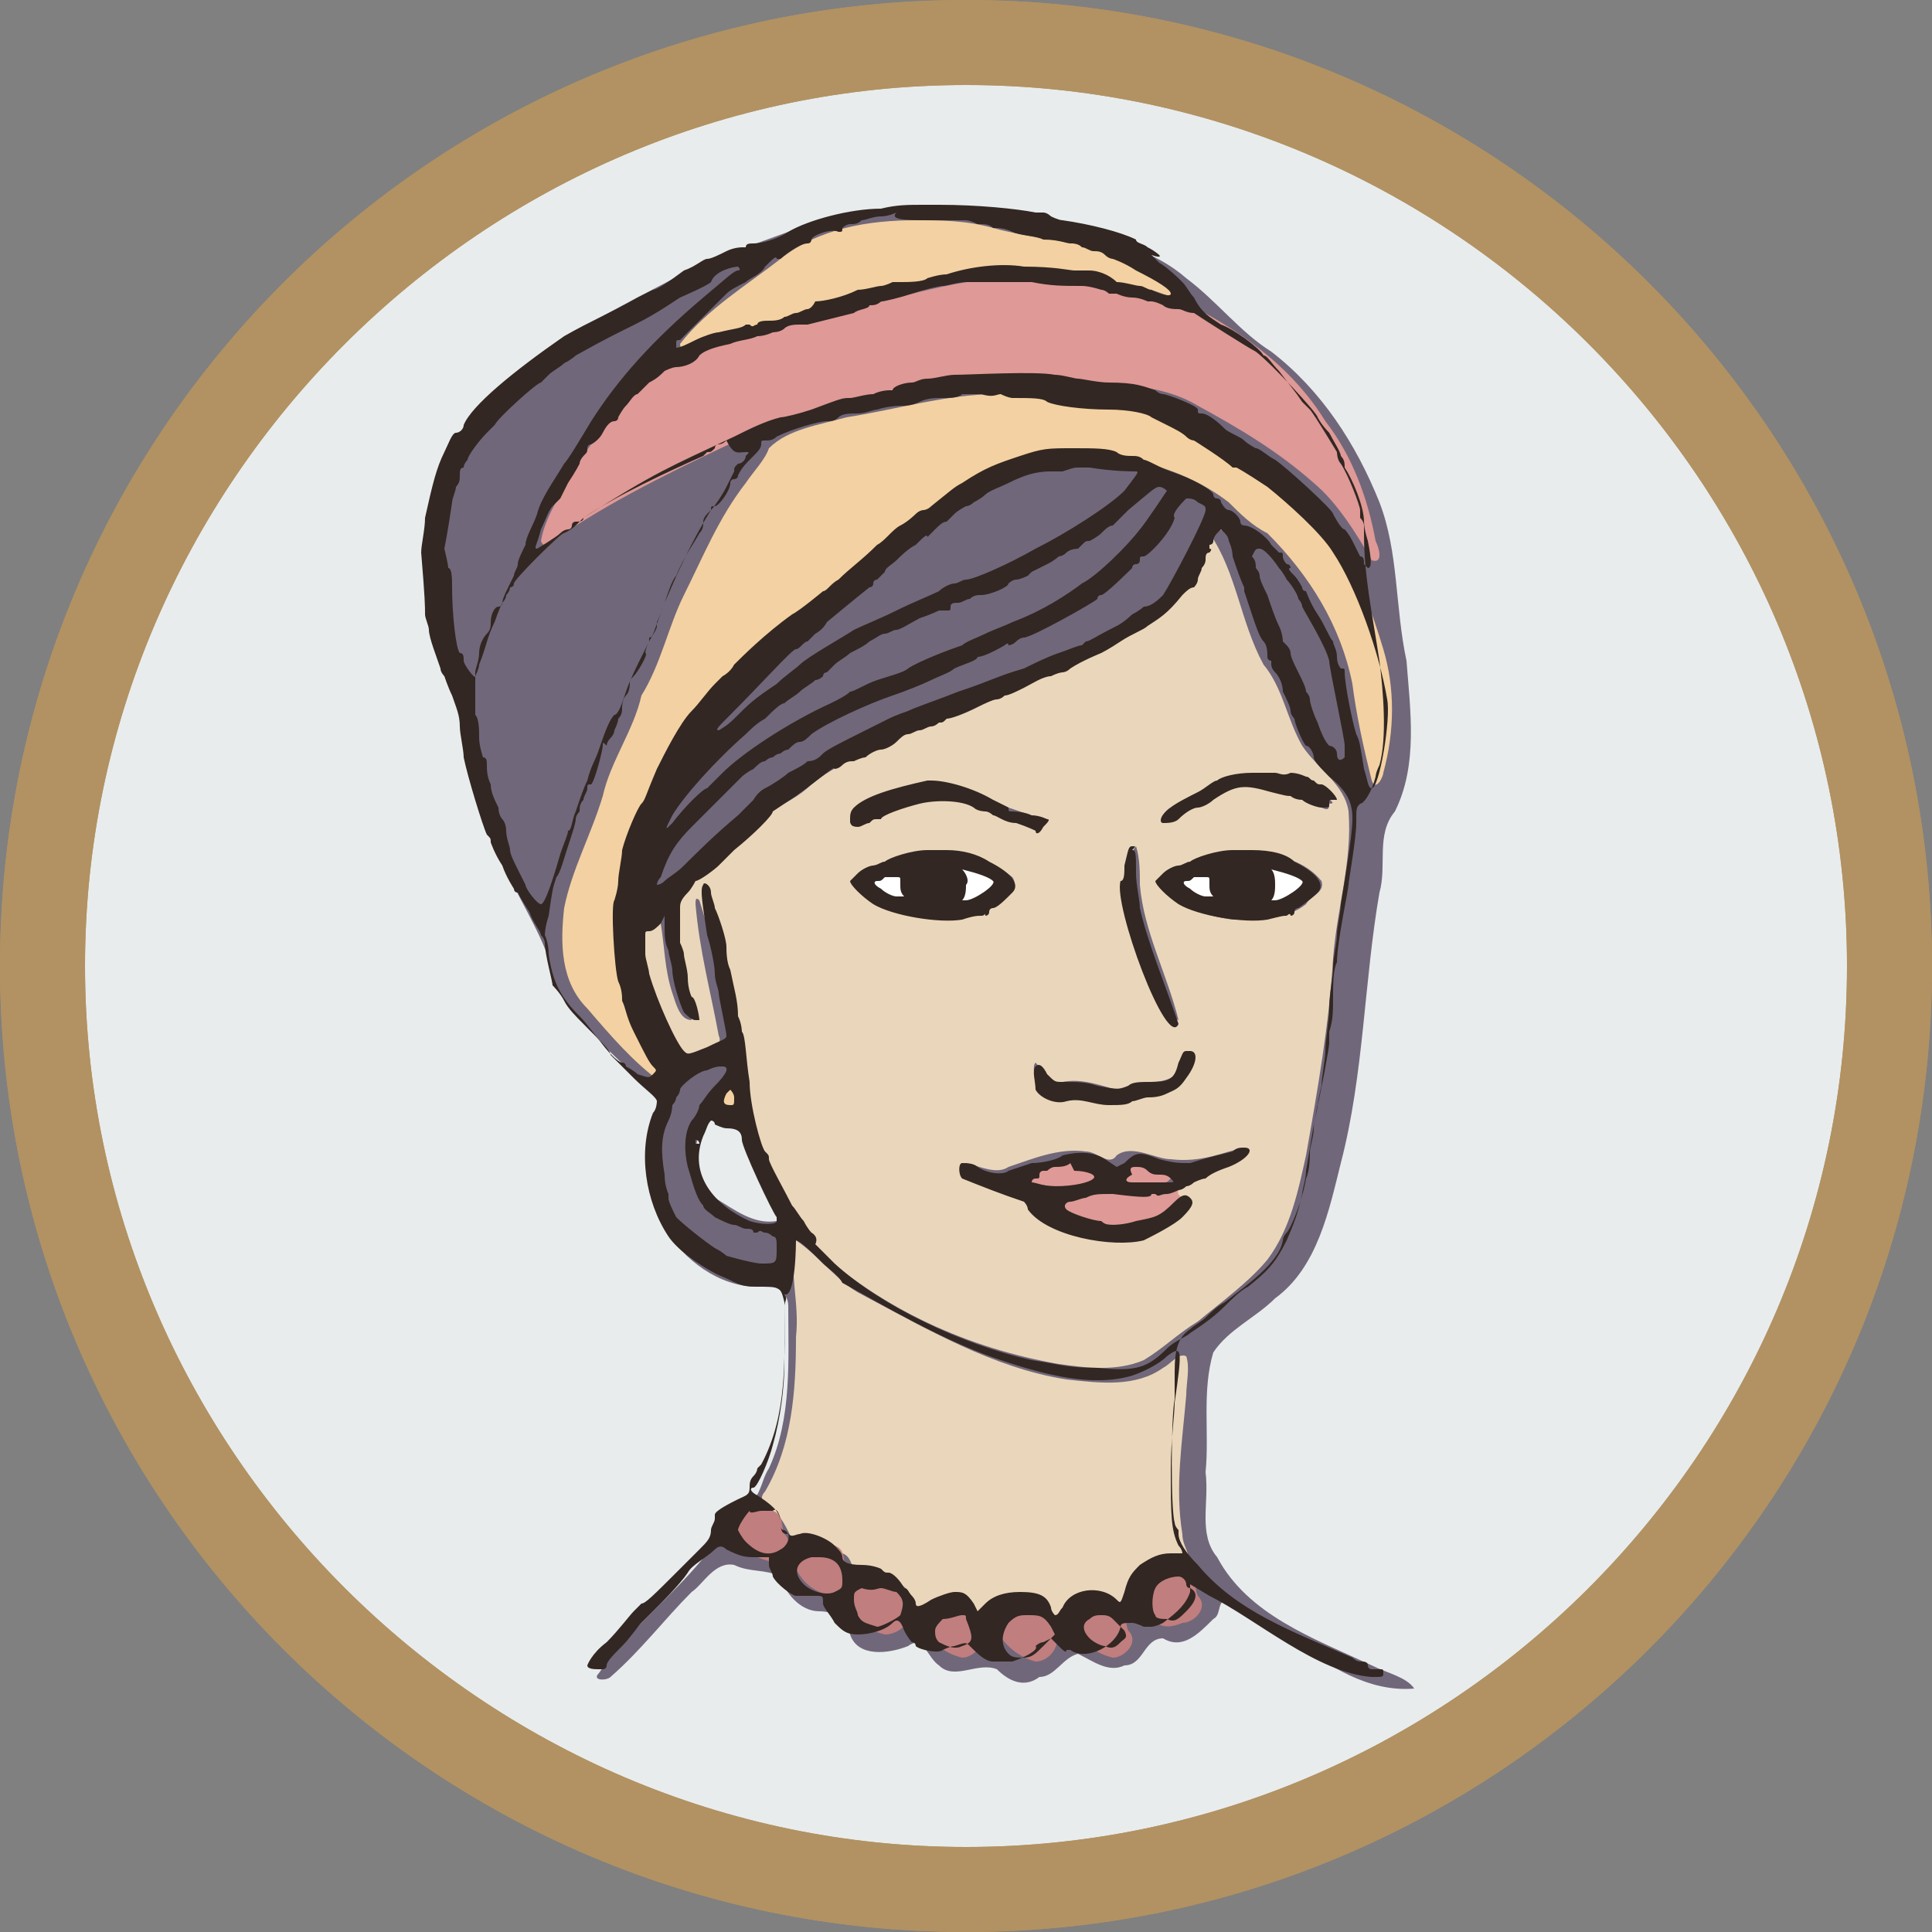 <?xml version="1.0" encoding="utf-8"?>
<!-- Generator: Adobe Illustrator 25.2.3, SVG Export Plug-In . SVG Version: 6.00 Build 0)  -->
<svg version="1.1" id="圖層_1" xmlns="http://www.w3.org/2000/svg" xmlns:xlink="http://www.w3.org/1999/xlink" x="0px" y="0px"
	 viewBox="0 0 50 50" style="enable-background:new 0 0 50 50;" xml:space="preserve">
<rect x="0" y="0" width="50" height="50" fill="#808080" stroke="none"/>
<style type="text/css">
	.st0{fill:#E8ECED;}
	.st1{fill:#B29262;}
	.st2{fill:#71677A;}
	.st3{fill:#DF9996;}
	.st4{fill:#FFFFFF;}
	.st5{fill:#EAD7BB;}
	.st6{fill:#F3D1A2;}
	.st7{fill:#C17E7E;}
	.st8{fill:#322722;}
</style>
<g>
	<circle class="st0" cx="25" cy="25" r="23.9"/>
	<path class="st1" d="M25,2.2c12.5,0,22.8,10.2,22.8,22.8S37.5,47.8,25,47.8S2.2,37.5,2.2,25S12.5,2.2,25,2.2 M25,0
		C11.2,0,0,11.2,0,25s11.2,25,25,25s25-11.2,25-25S38.8,0,25,0L25,0z"/>
</g>
<path class="st1" d="M25,2.2c12.5,0,22.8,10.2,22.8,22.8S37.5,47.8,25,47.8S2.2,37.5,2.2,25S12.5,2.2,25,2.2 M25,0
	C11.2,0,0,11.2,0,25s11.2,25,25,25s25-11.2,25-25S38.8,0,25,0L25,0z"/>
<path class="st2" d="M24.6,5.4c-0.1,0-0.3,0-0.4,0c-0.9,0-1.8,0-2.7,0.2c-1.1,0.4-2.2,0.8-3.3,1.2C16,8,13.6,9,12.1,11
	c-1.1,1.4-1,3.2-0.9,4.9c0,0.9,0.6,1.6,0.8,2.5c0.2,1.1,0.4,2.2,0.8,3.3c0.3,1.1,1,2,1.4,3.1c0.1,0.8,0.6,1.4,1.2,2
	c0.5,0.6,1.2,1.1,1.7,1.8c-0.4,1-0.4,2.2,0.1,3.2c0.5,0.8,1.4,1.5,2.4,1.5c0.4-0.1,0.8,0.1,0.8,0.5c0,1.4,0.1,2.9-0.5,4.2
	c-0.2,0.3-0.2,0.7-0.5,0.9c-0.5,0.1-0.7,0.5-0.8,0.9c-0.9,1.3-2.2,2.2-3.1,3.5c-0.2,0.2,0.2,0.2,0.3,0.1c0.8-0.7,1.4-1.5,2.1-2.2
	c0.3-0.2,0.6-0.8,1.1-0.7c0.4,0.2,0.8,0.1,1.2,0.3c0.1,0.4,0.5,0.9,1,0.9c0.4,0,0.7,0.2,0.8,0.6c0.2,0.6,1,0.5,1.5,0.3
	c0.4-0.3,0.5,0.3,0.8,0.5c0.4,0.4,1-0.1,1.5,0.1c0.3,0.3,0.7,0.5,1.1,0.2c0.4,0,0.6-0.5,1-0.6c0.4,0.2,0.8,0.5,1.2,0.3
	c0.5,0,0.5-0.7,1-0.7c0.5,0.3,0.9-0.1,1.3-0.5c0.2-0.1,0.1-0.4,0.3-0.5c0.7,0.2,1.2,0.7,1.8,1.1c0.9,0.6,1.9,1.3,3.1,1.2
	c-0.2-0.3-0.7-0.4-1.1-0.6c-1.5-0.7-3.2-1.3-4-2.8c-0.5-0.6-0.2-1.4-0.3-2.2c0.1-1-0.1-2.1,0.2-3.1c0.4-0.6,1.1-0.9,1.6-1.4
	c1.1-0.8,1.4-2.3,1.7-3.5c0.6-2.3,0.6-4.7,1-7c0.2-0.7-0.1-1.5,0.4-2.1c0.6-1.2,0.4-2.6,0.3-3.9c-0.3-1.4-0.2-2.8-0.7-4.1
	c-0.6-1.5-1.5-2.9-2.8-3.9c-0.8-0.5-1.4-1.3-2.2-1.9c-0.8-0.7-1.9-1-2.9-1.2C26.5,5.5,25.6,5.4,24.6,5.4L24.6,5.4z M18.4,28.9
	c0.1,0,0.3,0.1,0.4,0.1c0.2,0,0.5,0.1,0.5,0.4c0.2,0.6,0.5,1.2,0.8,1.8c0.1,0.1,0.2,0.3,0,0.4c-0.6,0.1-1.1-0.3-1.6-0.6
	c-0.5-0.4-0.6-1.1-0.4-1.7C18.3,29.2,18.2,29,18.4,28.9L18.4,28.9z M18.4,28.9"/>
<path class="st3" d="M29.4,30.1c-0.2,0-0.5,0.1-0.5,0.4c0,0,0,0,0,0c-0.2,0-0.4,0-0.6,0c0,0,0.1-0.1,0.1-0.1
	c-0.1-0.2-0.4-0.3-0.6-0.3c-0.3,0-0.7,0.1-1,0.3c-0.1,0-0.3,0.2-0.1,0.2c0.3,0.1,0.6,0.1,0.9,0.1c-0.3,0.1-0.4,0.3-0.4,0.4
	c0,0.3,0.8,0.6,1.8,0.6c1,0,1.8-0.3,1.8-0.6c0-0.2-0.3-0.4-0.7-0.5c0.1,0,0.1,0,0.2-0.1c0.1-0.2-0.2-0.3-0.4-0.3
	C29.7,30.3,29.5,30.1,29.4,30.1L29.4,30.1z M29.4,30.1"/>
<path class="st4" d="M24.1,22.3c-1,0-1.8,0.3-1.8,0.6c0,0.3,0.8,0.6,1.8,0.6c1,0,1.8-0.3,1.8-0.6C25.9,22.6,25.1,22.3,24.1,22.3
	L24.1,22.3z M32.1,22.4c-1,0-1.8,0.3-1.8,0.6c0,0.3,0.8,0.6,1.8,0.6c1,0,1.8-0.3,1.8-0.6C33.9,22.6,33.1,22.4,32.1,22.4L32.1,22.4z
	 M32.1,22.4"/>
<path class="st5" d="M31.6,13.7C31.6,13.7,31.6,13.7,31.6,13.7c-0.5,0.4-0.5,1.1-0.9,1.5c-1.1,1.3-2.8,1.9-4.3,2.6
	c-1,0.5-2.1,0.8-3.2,1.3c-0.8,0.4-1.6,0.7-2.2,1.2c-0.3,0.3-0.7,0.5-1.1,0.7c-0.4,0.6-1,1-1.6,1.5c-0.2,0.1-0.4,0.2-0.5,0.4
	c-0.2,0.2-0.3,0.4-0.3,0.7c0,1,0.1,1.9,0.4,2.8c-0.3,0-0.4-0.4-0.5-0.7c-0.2-0.6-0.2-1.2-0.3-1.8c-0.2-0.1-0.3,0.2-0.5,0.3
	c-0.3,0.4-0.1,1,0,1.4c0.2,0.6,0.4,1.3,0.8,1.8c0.3,0.2,0.6,0,0.9-0.1c0.2-0.1,0.4-0.3,0.3-0.5c-0.2-1.1-0.5-2.2-0.6-3.4
	c0-0.1,0-0.2,0.1-0.1c0.4,1.3,0.8,2.6,0.9,3.9c0.2,1,0.2,2.1,0.7,3.1c0.2,0.6,0.6,1.1,0.9,1.5c0,0.2,0.3,0.2,0.4,0.4
	c1.8,1.7,4.1,2.7,6.4,3.1c0.7,0.1,1.5,0.2,2.2-0.1c0.5-0.3,0.9-0.7,1.4-1c0.6-0.5,1.3-1,1.8-1.6c0.6-0.8,0.8-1.8,1-2.7
	c0.3-1.7,0.6-3.4,0.7-5.1c0.1-1.3,0.5-2.5,0.4-3.8c-0.1-0.7-0.8-1.1-1.2-1.7c-0.4-0.7-0.5-1.5-1-2.1c-0.6-1.1-0.7-2.4-1.4-3.4
	C31.7,13.7,31.7,13.7,31.6,13.7L31.6,13.7z M32.8,20.1c0.5,0,1,0.3,1.5,0.5c0.1,0.1,0.3,0.2,0.1,0.2c0,0.1,0,0.2-0.2,0.1
	c-0.6-0.3-1.3-0.6-2-0.6c-0.5,0.1-0.9,0.4-1.4,0.6c-0.2,0.1-0.4,0.3-0.7,0.3c0-0.3,0.4-0.4,0.6-0.5c0.4-0.2,0.8-0.5,1.2-0.6
	C32.2,20.1,32.5,20.1,32.8,20.1L32.8,20.1z M24.2,20.3c0.7,0,1.3,0.3,1.9,0.6c0.3,0.1,0.6,0.2,0.8,0.3c-0.1,0.1-0.2,0.3-0.3,0.1
	c-0.5-0.2-1-0.4-1.5-0.6c-0.7-0.2-1.4-0.2-2,0.1c-0.4,0.1-0.7,0.5-1.1,0.5c0-0.3,0.4-0.5,0.6-0.6C23.2,20.5,23.7,20.3,24.2,20.3
	L24.2,20.3z M29.4,21.9c0.1,0.3,0.1,0.7,0.1,1c0.1,1.2,0.7,2.3,1,3.5c-0.3-0.1-0.4-0.5-0.5-0.7c-0.3-0.8-0.7-1.7-0.8-2.6
	C29.2,22.7,29.1,22.3,29.4,21.9C29.3,21.9,29.3,21.9,29.4,21.9L29.4,21.9z M24.4,22.1c0.6,0,1.3,0.2,1.8,0.6
	c0.2,0.3-0.2,0.5-0.4,0.6c-0.5,0.4-1.2,0.5-1.9,0.4c-0.7-0.1-1.4-0.3-1.8-0.9c0-0.2,0.3-0.3,0.5-0.4C23.2,22.3,23.8,22.1,24.4,22.1
	L24.4,22.1z M32.5,22.1c0.6,0,1.3,0.2,1.7,0.7c0.1,0.3-0.3,0.4-0.4,0.6c-0.5,0.4-1.2,0.4-1.9,0.4c-0.7-0.1-1.4-0.3-1.8-0.9
	c0.1-0.2,0.4-0.3,0.6-0.4C31.2,22.2,31.9,22.1,32.5,22.1L32.5,22.1z M30.7,27.3C30.7,27.3,30.7,27.3,30.7,27.3c0.2,0,0.1,0.3,0,0.4
	c-0.2,0.3-0.4,0.6-0.8,0.6c-0.7,0.1-1.3,0.2-2,0c-0.4,0-0.9,0.2-1.1-0.3c0-0.1-0.1-0.4,0-0.5c0.2,0.2,0.3,0.6,0.7,0.5
	c0.5-0.1,1,0.1,1.4,0.2c0.3-0.1,0.6-0.2,0.9-0.2c0.3,0,0.7-0.1,0.7-0.4C30.6,27.4,30.6,27.3,30.7,27.3L30.7,27.3z M32.2,29.7
	c0.1,0.1-0.1,0.2-0.2,0.2c-0.4,0.4-1,0.5-1.5,0.9c-0.1,0.2,0.3,0.2,0.2,0.3c-0.3,0.4-0.8,0.7-1.2,0.8c-0.7,0.1-1.4,0.1-2.1-0.2
	c-0.3-0.1-0.6-0.3-0.8-0.7c-0.5-0.3-1.2-0.4-1.7-0.7c0-0.1,0-0.2,0.1-0.2c0.4,0.1,0.8,0.3,1.1,0.1c0.6-0.2,1.3-0.5,2-0.4
	c0.3,0,0.6,0.4,0.8,0.1c0.4-0.3,1,0.1,1.4,0.1C31.1,30.1,31.7,29.8,32.2,29.7L32.2,29.7z M20.6,32.1L20.6,32.1L20.6,32.1
	c-0.2,0.8,0.1,1.6,0,2.5c0,1.4-0.1,2.8-0.8,4c-0.2,0.2,0,0.4,0.2,0.5c0.3,0.2,0.4,0.6,0.6,0.9c0.4,0.1,0.9-0.1,1.2,0.2
	c0.3,0.1,0.2,0.5,0.5,0.6c0.4,0.1,1,0,1.2,0.4c0.2,0.2,0.2,0.6,0.5,0.6c0.3-0.1,0.7-0.3,1.1-0.2c0.1,0.1,0.3,0.5,0.5,0.3
	c0.4-0.4,1-0.4,1.5-0.2c0.2,0.1,0.2,0.5,0.5,0.4c0.2-0.5,0.7-0.7,1.2-0.6c0.2,0,0.4,0.3,0.5,0c0.1-0.3,0.2-0.7,0.6-0.8
	c0.3-0.2,0.6-0.1,0.9-0.2c0-0.3-0.2-0.5-0.2-0.8c-0.2-1.2,0-2.4,0.1-3.6c0-0.3,0.1-0.7,0-1c-0.2-0.1-0.4,0.2-0.6,0.3
	c-0.7,0.5-1.6,0.4-2.5,0.3c-1.9-0.3-3.6-1.3-5.3-2.2C21.7,33.2,21.2,32.5,20.6,32.1L20.6,32.1z M20.6,32.1"/>
<path class="st6" d="M26.2,10.2c-0.1,0-0.3,0-0.4,0c-1.3,0-2.6,0.4-3.9,0.6c-0.7,0.2-1.5,0.3-2,0.8c-0.1,0.3-0.4,0.6-0.6,0.9
	c-0.7,0.9-1.1,1.9-1.6,2.9c-0.4,0.8-0.6,1.8-1.1,2.6c-0.2,0.9-0.8,1.7-1,2.6c-0.3,1-0.8,1.9-1,2.9c-0.1,0.9-0.1,1.9,0.6,2.6
	c0.6,0.7,1.2,1.4,1.9,1.9c0.3,0.2,0.4-0.3,0.2-0.4c-0.6-1.1-1-2.4-0.9-3.7c0-1.1,0.3-2.2,0.8-3.2c0.5-1.2,1.2-2.3,2.2-3.2
	c1.5-1.5,3.2-2.7,4.7-4.1c0.7-0.4,1.3-0.9,2-1.2c0.8-0.4,1.6-0.5,2.5-0.4c1.1,0.1,2.3,0.5,3.2,1.2c0.3,0.3,0.6,0.6,1,0.8
	c1.1,1.1,1.9,2.4,2.2,3.9c0.1,0.8,0.3,1.7,0.5,2.5c0.1,0.3,0.3-0.1,0.3-0.2c0.3-1.1,0.3-2.2,0-3.2c-0.3-1-0.7-2.1-1.3-2.9
	c-0.8-0.9-1.7-1.7-2.8-2.2c-0.8-0.6-1.8-1.1-2.8-1.1C28,10.4,27.1,10.2,26.2,10.2L26.2,10.2z M18.9,28.2c-0.2,0.1-0.3,0.3-0.3,0.4
	c0.1,0.1,0.3,0.2,0.4,0.1C19.1,28.6,19.1,28.2,18.9,28.2L18.9,28.2z M18.9,28.2"/>
<path class="st3" d="M25.9,7.2c-1.6,0.1-3.2,0.7-4.7,1c-1.3,0.3-2.5,0.6-3.7,1.2c-0.7,0.1-1.1,0.8-1.5,1.2c-0.4,0.5-0.9,1.1-1.2,1.7
	c-0.3,0.5-0.7,1.1-0.8,1.7c0.1,0.3,0.4-0.1,0.6-0.2c1.5-1,3.2-1.8,4.9-2.6c1.2-0.5,2.6-0.7,3.9-1.1c1.4-0.4,3-0.4,4.4-0.3
	c1.1,0.2,2.2,0.1,3.2,0.7c1.1,0.6,2.1,1.2,3,2c0.6,0.5,1.1,1.3,1.5,2c0.3,0.1,0.2-0.3,0.1-0.5c-0.2-1.1-0.6-2.2-1.3-3.1
	c-0.8-1.3-2-2.2-3.3-2.9c-1.3-0.5-2.6-0.9-4-0.9C26.5,7.2,26.2,7.2,25.9,7.2L25.9,7.2z M25.9,7.2"/>
<path class="st6" d="M23.7,5.7c-1.2,0-2.5,0.2-3.5,1c-0.9,0.7-1.9,1.3-2.6,2.2c0,0.3,0.4,0,0.6,0c1.5-0.4,3.1-0.8,4.6-1.3
	c0.7-0.1,1.4-0.3,2.1-0.5c1.6-0.4,3.2,0,4.8,0.4c0.3,0,0.6,0.3,0.9,0.1c-0.4-0.5-1.1-0.7-1.8-1c-1-0.4-2-0.4-3.1-0.7
	C25,5.7,24.3,5.7,23.7,5.7L23.7,5.7z M23.7,5.7"/>
<path class="st4" d="M32.1,22.2c-1,0-1.8,0.3-1.8,0.7c0,0.4,0.8,0.7,1.8,0.7c1,0,1.8-0.3,1.8-0.7C34,22.5,33.2,22.2,32.1,22.2
	L32.1,22.2z M24.2,22.3c-1,0-1.8,0.3-1.8,0.7c0,0.4,0.8,0.7,1.8,0.7c1,0,1.8-0.3,1.8-0.7C26,22.6,25.2,22.3,24.2,22.3L24.2,22.3z
	 M24.2,22.3"/>
<path class="st7" d="M19.8,39c-0.4,0-0.8,0.2-0.8,0.7c0.2,0.4,0.5,0.6,0.9,0.7c0.3,0,0.7-0.4,0.4-0.7c-0.1-0.2,0-0.5-0.3-0.6
	C19.9,39.1,19.8,39,19.8,39L19.8,39z M21.4,40c-0.4,0-0.8,0.2-0.8,0.6c0.2,0.4,0.5,0.6,0.9,0.7c0.3,0,0.7-0.4,0.4-0.7
	c-0.1-0.2,0-0.5-0.3-0.6C21.5,40.1,21.5,40,21.4,40L21.4,40z M30.5,40.6c-0.4,0-0.8,0.2-0.8,0.7c0,0.5,0.2,1,0.9,0.7
	c0.3,0,0.7-0.4,0.4-0.7c-0.1-0.2,0-0.5-0.3-0.6C30.6,40.7,30.6,40.6,30.5,40.6L30.5,40.6z M22.9,40.9c-0.4,0-0.9,0.2-1,0.7
	c0.2,0.4,0.6,0.6,1,0.7c0.4,0,0.8-0.4,0.5-0.7c-0.1-0.2,0-0.5-0.3-0.6C23,41,23,40.9,22.9,40.9L22.9,40.9z M24.8,41.5
	c-0.4,0-0.8,0.2-0.8,0.7c0.2,0.4,0.5,0.6,0.9,0.7c0.3,0,0.7-0.4,0.4-0.7c-0.1-0.2,0-0.5-0.3-0.6C25,41.6,24.9,41.5,24.8,41.5
	L24.8,41.5z M28.7,41.5c-0.4,0-0.8,0.2-0.8,0.7c0.2,0.4,0.5,0.6,0.9,0.7c0.3,0,0.7-0.4,0.4-0.7c-0.1-0.2,0-0.5-0.3-0.6
	C28.8,41.6,28.8,41.5,28.7,41.5L28.7,41.5z M26.7,41.5c-0.4,0-0.9,0.3-0.9,0.7c0.2,0.4,0.6,0.7,1,0.8c0.4,0,0.7-0.5,0.5-0.8
	c-0.1-0.2,0-0.6-0.3-0.6C26.8,41.6,26.8,41.5,26.7,41.5L26.7,41.5z M26.7,41.5"/>
<path class="st8" d="M24.3,5.3c-0.1,0-0.3,0-0.4,0c-0.4,0-0.7,0-1.1,0.1C22,5.4,20.9,5.7,20.4,6c-0.3,0.2-0.7,0.3-0.9,0.3
	c-0.1,0-0.2,0-0.2,0.1c0,0,0,0-0.1,0c0,0-0.2,0-0.4,0.1c-0.2,0.1-0.4,0.2-0.5,0.2c-0.1,0-0.3,0.2-0.6,0.3c-0.4,0.3-0.7,0.5-0.8,0.5
	c0,0-0.2,0.1-0.4,0.2c-0.7,0.4-1.2,0.6-1.9,1c-1.3,0.9-2.4,1.8-2.6,2.3c0,0.1-0.1,0.2-0.2,0.2c-0.1,0-0.2,0.3-0.3,0.5
	c-0.2,0.4-0.3,0.8-0.5,1.7c0,0.3-0.1,0.7-0.1,0.9c0.1,1.2,0.1,1.4,0.1,1.6c0,0.1,0.1,0.3,0.1,0.4c0,0.2,0.2,0.7,0.3,1
	c0,0.1,0.1,0.2,0.1,0.2c0,0,0.1,0.3,0.2,0.5c0.1,0.3,0.2,0.5,0.2,0.8c0,0.2,0.1,0.6,0.1,0.8c0.1,0.5,0.5,1.8,0.6,2
	c0.1,0.1,0.1,0.1,0.1,0.2c0,0,0.1,0.3,0.3,0.6c0.1,0.3,0.3,0.6,0.3,0.6c0,0,0,0.1,0.1,0.1c0,0,0.1,0.2,0.3,0.5
	c0.1,0.3,0.3,0.5,0.3,0.6c0.1,0.1,0.1,0.2,0.1,0.2c0,0.3,0.2,1,0.2,1.1c0,0,0.2,0.2,0.3,0.4c0.1,0.2,0.3,0.4,0.5,0.6
	c0.6,0.6,0.7,0.7,0.7,0.8c0,0,0.3,0.3,0.6,0.6c0.3,0.3,0.6,0.5,0.6,0.6c0,0,0,0.2-0.1,0.3c-0.4,1-0.2,2.3,0.4,3.2
	c0.2,0.3,0.7,0.7,1.3,1c0.5,0.2,0.5,0.3,1,0.3c0.6,0,0.6,0,0.7,0.4c0,1.4,0.1,2.9-0.6,4.2c0,0-0.1,0.1-0.1,0.1c0,0,0,0.1-0.1,0.2
	c-0.1,0.1-0.1,0.2-0.1,0.3c0,0.2-0.1,0.2-0.3,0.3c-0.2,0.1-0.6,0.3-0.6,0.4c0,0,0,0.1,0,0.1c0,0.1-0.1,0.2-0.1,0.3
	c0,0.2-0.1,0.3-0.3,0.5c-0.1,0.1-0.4,0.4-0.5,0.5c-0.7,0.7-0.9,0.9-1,0.9c0,0-0.1,0.1-0.2,0.2c-0.1,0.1-0.4,0.5-0.7,0.8
	c-0.4,0.3-0.5,0.6-0.5,0.6c0,0.1,0.2,0.1,0.3,0.1c0,0,0.1,0,0.1,0c0,0,0.1,0,0.1-0.1c0-0.1,0.2-0.3,0.4-0.5c0.2-0.2,0.4-0.5,0.5-0.6
	c0.1-0.1,0.2-0.2,0.3-0.3c0.2-0.2,0.7-0.7,0.9-1c0.1-0.2,0.5-0.4,0.7-0.6c0.1-0.1,0.2-0.1,0.3,0c0.4,0.2,0.5,0.2,0.8,0.2
	c0.2,0,0.3,0,0.3,0c0,0,0,0.1,0,0.2c0,0.1,0.1,0.2,0.1,0.3c0.1,0.2,0.5,0.5,0.6,0.5c0.1,0,0.2,0,0.2,0c0.1,0,0.2,0,0.3,0
	c0.2,0,0.2,0,0.2,0.2c0,0.1,0.2,0.3,0.3,0.5c0.2,0.2,0.3,0.3,0.6,0.3c0.3,0,0.7-0.1,0.9-0.3c0.1-0.1,0.2-0.1,0.3,0.2
	c0.1,0.2,0.2,0.3,0.2,0.3c0.1,0,0.1,0.1,0.1,0.1c0.1,0.1,0.6,0.2,0.7,0.1c0,0,0.2-0.1,0.3-0.1c0.3-0.1,0.3-0.1,0.4,0
	c0.2,0.2,0.4,0.4,0.6,0.4c0.1,0,0.3,0,0.5,0c0.3-0.1,0.7-0.3,0.6-0.4c0,0,0,0,0,0c0,0,0.1-0.1,0.2-0.1l0.2-0.1l0.2,0.2
	c0.1,0.1,0.2,0.2,0.2,0.1c0,0,0.1,0,0.1,0c0.4,0.3,1.2-0.1,1.3-0.6c0-0.1,0.1-0.1,0.3-0.1c0.1,0,0.3,0.1,0.3,0.1c0,0,0.1,0,0.1,0
	c0.1,0,0.1,0,0.1,0c0,0,0.1,0,0.3-0.1c0.4-0.3,0.6-0.5,0.7-0.8l0-0.2l0.5,0.3c1.2,0.6,2.8,2,4.2,2.1c0.3,0,0.3,0,0.3-0.1
	c0-0.1,0-0.1-0.1-0.1c-0.1,0-0.1,0-0.2,0c0,0-0.1,0-0.1-0.1c0-0.1-0.1-0.1-0.2-0.1c-0.1,0-0.2-0.1-0.2-0.1c-1.6-0.7-3-1.2-4-2.4
	c-0.3-0.3-0.5-0.6-0.5-0.8c0-0.1,0-0.1,0-0.1c0,0-0.1-0.1-0.1-0.2c-0.1-0.3-0.1-2.7,0-3.2c0-0.2,0-0.5,0-0.7c0-0.6,0.1-0.9,0.4-1.1
	c0.1-0.1,0.3-0.2,0.4-0.3c0.1-0.1,0.3-0.3,0.5-0.4c0.5-0.4,1.4-1,1.5-1.6c0,0,0-0.1,0.1-0.2c0.1-0.1,0.4-0.8,0.5-1.4
	c0.1-0.2,0.1-0.6,0.1-0.7c0-0.1,0.1-0.4,0.1-0.6c0-0.2,0.1-0.5,0.1-0.6c0.1-0.4,0.3-1.5,0.3-1.6c0,0,0-0.2,0-0.3
	c0.1-0.3,0.1-0.5,0.1-1c0-0.2,0-0.6,0.1-0.8c0-0.5,0.3-1.9,0.3-2c0-0.1,0.2-1.2,0.2-1.6c0-0.4,0-0.4,0.1-0.5c0.1,0,0.3-0.3,0.4-0.7
	c0,0,0-0.1,0.1-0.3c0.2-0.7,0.1-1.9,0-2.7c-0.2-1.3-0.4-2.2-0.4-3.3c0-0.1,0-0.1,0-0.2c0,0,0-0.1-0.1-0.2c0-0.1,0-0.2,0-0.2
	c0-0.1-0.3-0.9-0.5-1.2c-0.1-0.1-0.1-0.3-0.1-0.3c0,0-0.6-1-0.7-1.1c0,0-0.1-0.1-0.2-0.2c-0.2-0.3-0.3-0.4-0.6-0.8
	c-0.2-0.2-0.3-0.4-0.4-0.4c-0.1-0.2-0.8-0.7-1.1-0.8c-0.3-0.2-0.5-0.3-0.7-0.7c-0.1-0.1-0.2-0.3-0.3-0.4c-0.4-0.4-0.6-0.5-0.6-0.5
	c0,0-0.1-0.1-0.2-0.2C30.1,6.7,30,6.6,30,6.6c0,0,0,0,0,0c0,0-0.1-0.1-0.3-0.2c-0.1-0.1-0.3-0.1-0.3-0.2c-0.4-0.2-1.2-0.4-1.9-0.5
	c-0.1,0-0.3-0.1-0.3-0.1c0,0-0.1-0.1-0.2-0.1c-0.1,0-0.1,0-0.2,0C26.3,5.4,25.3,5.3,24.3,5.3L24.3,5.3z M24,5.7c0.5,0,1,0,1,0
	c0,0,0.1,0,0.3,0.1c0.2,0,0.3,0,0.4,0.1c0,0,0.1,0,0.1,0c0,0,0.2,0,0.4,0.1c0.2,0.1,0.6,0.1,0.8,0.2c0.4,0,0.6,0.1,0.7,0.1
	c0,0,0.1,0,0.1,0c0,0,0.1,0,0.2,0.1c0.1,0,0.2,0.1,0.3,0.1c0.1,0,0.2,0,0.3,0.1c0.1,0.1,0.2,0.1,0.2,0.1c0,0,0.3,0.1,0.6,0.3
	c0.6,0.3,0.9,0.5,0.9,0.6c0,0.1-0.3,0-0.5-0.1c-0.1,0-0.2-0.1-0.3-0.1c-0.1,0-0.4-0.1-0.6-0.1C28.7,7.1,28.4,7,28.2,7
	C28,7,27.8,7,27.8,7c-0.1,0-0.5-0.1-1.3-0.1c-0.6-0.1-1.4,0-2,0.2C24.3,7.1,24,7.2,24,7.2c-0.1,0.1-0.5,0.1-0.7,0.1
	c-0.1,0-0.2,0-0.2,0c0,0-0.2,0.1-0.3,0.1c-0.1,0-0.4,0.1-0.6,0.1c-0.4,0.2-0.9,0.3-1.1,0.3C21,8,20.9,8,20.9,8
	c-0.1,0-0.2,0.1-0.3,0.1c-0.1,0-0.2,0.1-0.3,0.1c-0.1,0.1-0.3,0.1-0.4,0.1c-0.1,0-0.3,0-0.3,0.1c-0.1,0-0.1,0.1-0.2,0
	c0,0-0.1,0-0.1,0c-0.1,0.1-0.3,0.1-0.7,0.2c-0.1,0-0.4,0.1-0.6,0.2c-0.2,0.1-0.4,0.2-0.5,0.2c0,0,0,0,0-0.1c0-0.1,0-0.1,0.1-0.1
	c0,0,0.1-0.1,0.2-0.2c0.2-0.2,0.6-0.6,1-1c0.1-0.1,0.3-0.2,0.5-0.3c0.1-0.1,0.4-0.2,0.5-0.4c0.2-0.2,0.3-0.3,0.3-0.2c0,0,0,0,0.1,0
	c0.1-0.1,0.5-0.4,0.7-0.4c0.1,0,0.1-0.1,0.1-0.1c0-0.1,0.5-0.3,0.7-0.2c0.1,0,0.1,0,0.1-0.1c0,0,0.1-0.1,0.2-0.1
	c0.1,0,0.2,0,0.3-0.1c0.1,0,0.3-0.1,0.5-0.1c0.2,0,0.4-0.1,0.4-0.1C23,5.7,23.5,5.7,24,5.7L24,5.7z M19.1,6.9
	C19.1,6.9,19.2,6.9,19.1,6.9c0.1,0.1,0,0.1,0,0.1c-0.1,0-0.3,0.2-0.9,0.7c-1.3,1.1-2.2,2.1-2.9,3.2c-0.3,0.5-0.6,1-0.7,1.1
	c-0.3,0.5-0.6,0.9-0.7,1.3c-0.1,0.3-0.3,0.6-0.3,0.8c-0.1,0.2-0.2,0.4-0.2,0.5c0,0.1-0.1,0.2-0.1,0.3c-0.2,0.4-0.3,0.6-0.3,0.7
	c0,0-0.1,0.2-0.2,0.5c-0.2,0.4-0.2,0.6-0.4,1.1c0,0.1-0.1,0.3-0.1,0.3c0,0.1-0.3-0.3-0.3-0.4c0-0.1,0-0.2-0.1-0.2
	c-0.1-0.1-0.2-1-0.2-1.7c0-0.2,0-0.5-0.1-0.5c0-0.1-0.1-0.5-0.1-0.5c0,0,0.1-0.5,0.2-1.2c0-0.1,0.1-0.3,0.1-0.4
	c0.1-0.1,0.1-0.2,0.1-0.3c0-0.1,0-0.2,0.1-0.2c0-0.1,0.1-0.2,0.1-0.2c0-0.1,0.3-0.5,0.5-0.7c0,0,0.1-0.1,0.2-0.2
	c0.1-0.2,1.1-1.1,1.2-1.1c0,0,0.1-0.1,0.2-0.2c0.1-0.1,0.3-0.2,0.4-0.3c0.2-0.1,0.3-0.2,0.3-0.2c1.6-0.9,1.5-0.7,2.7-1.5
	c0,0,0,0,0,0c0,0,0.7-0.3,0.8-0.4C18.5,7,19,6.9,19.1,6.9L19.1,6.9z M26,7.3c0.1,0,0.2,0,0.3,0c0.1,0,0.3,0,0.4,0
	c0.5,0.1,0.8,0.1,1.3,0.1c0.2,0,0.5,0.1,0.5,0.1c0.1,0,0.2,0.1,0.2,0.1c0.1,0,0.2,0,0.2,0c0,0,0.2,0.1,0.4,0.1
	c0.2,0,0.4,0.1,0.4,0.1c0,0,0.1,0,0.1,0c0,0,0.1,0,0.3,0.1c0.1,0.1,0.3,0.1,0.4,0.1c0.1,0,0.2,0.1,0.4,0.1c0.3,0.2,1.4,0.9,1.6,1
	c0.4,0.3,1.6,1.6,1.6,1.7c0,0,0.1,0.2,0.3,0.4c0.1,0.2,0.3,0.5,0.3,0.6c0.1,0.1,0.1,0.2,0.1,0.3c0.2,0.3,0.5,1,0.5,1.4
	c0,0.2,0.1,0.5,0.1,0.5c0.1,0.5,0.1,0.7,0,0.7c0,0-0.1-0.1-0.1-0.1c0-0.1,0-0.2-0.1-0.2c0,0-0.1-0.2-0.2-0.4
	c-0.1-0.2-0.2-0.3-0.2-0.3c-0.1,0-0.3-0.4-0.3-0.4c0-0.1-1.2-1.2-1.5-1.4c-0.2-0.1-0.4-0.3-0.5-0.3c0,0-0.2-0.1-0.3-0.2
	c-0.1-0.1-0.4-0.2-0.5-0.3c-0.3-0.3-0.5-0.4-0.6-0.4c-0.1,0-0.1,0-0.1-0.1c0-0.1-0.8-0.4-0.9-0.4c0,0-0.1,0-0.2-0.1
	c-0.3-0.1-0.5-0.2-1.2-0.2c-0.3,0-0.7-0.1-0.8-0.1c-0.1,0-0.4-0.1-0.6-0.1c-0.5-0.1-2.2,0-2.6,0c-0.2,0-0.5,0.1-0.7,0.1
	c-0.2,0-0.3,0.1-0.4,0.1c-0.2,0-0.5,0.1-0.5,0.2c0,0-0.1,0-0.1,0c0,0-0.2,0-0.4,0.1c-0.2,0-0.5,0.1-0.6,0.1c-0.2,0-0.2,0-1,0.3
	c-0.3,0.1-0.7,0.2-0.8,0.2c-0.4,0.1-0.8,0.3-1.2,0.5c-1.7,0.8-2,0.9-3.9,2.1c0,0.1-0.1,0.1-0.2,0.1c0,0-0.1,0-0.1,0.1
	c0,0,0,0.1-0.1,0.1c0,0-0.1,0-0.2,0.1c-0.1,0.1-0.6,0.4-0.6,0.4c-0.1,0,0-0.1,0.1-0.5c0.1-0.2,0.2-0.5,0.3-0.6
	c0.1-0.1,0.2-0.2,0.2-0.2c0,0,0.1-0.2,0.2-0.4C14.9,12.2,15,12,15,12c0-0.1,0.1-0.2,0.1-0.2c0.1-0.1,0.1-0.1,0.1-0.2
	c0,0,0-0.1,0.1-0.1c0,0,0.2-0.1,0.3-0.3c0.1-0.2,0.2-0.3,0.3-0.3c0,0,0.1,0,0.1-0.1c0,0,0.1-0.2,0.2-0.3c0.1-0.1,0.2-0.3,0.3-0.3
	c0,0,0.2-0.2,0.3-0.3c0.2-0.1,0.3-0.2,0.4-0.3c0,0,0.2-0.1,0.3-0.1c0.2,0,0.5-0.1,0.6-0.3c0.1-0.1,0.3-0.2,0.8-0.3
	c0.2-0.1,0.5-0.1,0.7-0.2C19.8,8.7,20,8.6,20,8.6c0,0,0.2,0,0.3-0.1c0.1-0.1,0.3-0.1,0.4-0.1c0.1,0,0.2,0,0.2,0c0,0,0.8-0.2,1.2-0.3
	C22.2,8,22.5,8,22.5,7.9c0.1,0,0.2,0,0.3-0.1c0.1,0,0.5-0.1,0.8-0.2c0.3-0.1,0.7-0.2,0.8-0.2c0.1,0,0.4-0.1,0.6-0.1
	C25.3,7.3,25.7,7.3,26,7.3L26,7.3z M25.9,10.2C25.9,10.2,26,10.2,25.9,10.2c0.2,0.1,0.3,0.1,0.3,0.1c0.5,0,0.8,0,0.9,0.1
	c0.2,0.1,0.9,0.2,1.6,0.2c0.5,0,1,0.1,1.1,0.2c0,0,0.2,0.1,0.4,0.2c0.2,0.1,0.4,0.2,0.5,0.3c0.1,0.1,0.2,0.1,0.2,0.1
	c0,0,0.8,0.5,1,0.7c0,0,0.1,0,0.1,0c0,0,0.2,0.1,0.8,0.5c0.5,0.4,1.4,1.2,1.7,1.7c0.6,0.9,1.2,2.6,1.4,3.8c0.1,0.5-0.2,2.3-0.4,2.3
	c-0.1,0-0.1-0.2-0.2-0.5c-0.1-0.6-0.1-0.7-0.2-0.9c-0.1-0.3-0.3-1.3-0.3-1.6c0-0.1,0-0.1-0.1-0.1c0,0-0.1-0.1-0.1-0.3
	c0-0.2-0.1-0.3-0.1-0.4c-0.1-0.1-0.2-0.4-0.4-0.7c-0.2-0.3-0.3-0.6-0.3-0.6c0,0-0.1,0-0.1-0.1c0,0-0.1-0.2-0.2-0.3
	c-0.1-0.1-0.2-0.2-0.1-0.2c0,0,0-0.1-0.1-0.1c0,0-0.1-0.1-0.1-0.2c0-0.1,0-0.1-0.1-0.1c0,0-0.1-0.1-0.2-0.2
	c-0.1-0.2-0.5-0.5-0.7-0.5c0,0-0.1,0-0.1-0.1c0-0.1-0.2-0.3-0.3-0.3c-0.1,0-0.2-0.2-0.2-0.2c0,0,0-0.1-0.1-0.1
	c-0.1,0-0.1-0.1-0.1-0.1c0-0.1-0.5-0.4-1.1-0.6c-0.3-0.1-0.6-0.3-0.7-0.3c-0.1-0.1-0.2-0.1-0.3-0.1c-0.1,0-0.3,0-0.4-0.1
	c-0.2-0.1-0.6-0.1-1.1-0.1c-0.7,0-0.8,0-1.4,0.2c-0.6,0.2-0.9,0.3-1.5,0.7c-0.2,0.1-0.3,0.2-0.8,0.6c-0.1,0.1-0.2,0.1-0.2,0.1
	c0,0-0.1,0-0.2,0.1c0,0-0.2,0.2-0.4,0.3c-0.2,0.1-0.4,0.4-0.6,0.5c-0.4,0.4-0.7,0.6-1,0.9c-0.2,0.1-0.3,0.3-0.4,0.3
	c0,0-0.6,0.5-0.8,0.6c-0.7,0.5-1.3,1.1-1.5,1.3c-0.1,0.2-0.3,0.3-0.3,0.3c0,0-0.1,0.1-0.2,0.2c-0.2,0.2-0.4,0.5-0.6,0.7
	c-0.3,0.3-0.7,1.1-0.9,1.5c-0.3,0.7-0.3,0.8-0.4,0.9c-0.1,0.1-0.4,0.8-0.5,1.2c0,0.2-0.1,0.6-0.1,0.8c0,0.2-0.1,0.5-0.1,0.5
	c-0.1,0.1,0,1.8,0.1,2.1c0.1,0.2,0.1,0.4,0.1,0.5c0.1,0.2,0.1,0.4,0.3,0.8c0.3,0.6,0.4,0.8,0.5,0.9c0.1,0.1,0.1,0.1,0,0.2
	c-0.1,0.1-0.1,0.1-0.4,0c-0.1-0.1-0.3-0.2-0.3-0.2c0,0,0-0.1-0.1-0.1c-0.1,0-0.4-0.3-0.6-0.6c-0.1-0.1-0.3-0.4-0.5-0.6
	c-0.5-0.5-0.7-0.9-0.8-1.6c0-0.3-0.1-0.5-0.1-0.5c0,0,0-0.2,0.1-0.5c0.1-0.7,0.1-0.7,0.2-1c0.1-0.1,0.2-0.5,0.3-0.8
	c0.1-0.3,0.2-0.6,0.2-0.7c0-0.1,0.1-0.2,0.1-0.2c0-0.1,0-0.2,0.1-0.3c0-0.1,0.1-0.2,0.1-0.3c0-0.1,0-0.1,0.1-0.1
	c0.1-0.1,0.3-0.9,0.3-1c0-0.1,0-0.1,0.1,0c0,0,0.1,0,0,0c0,0,0-0.1,0.1-0.2c0.1-0.1,0.1-0.2,0.1-0.2c0,0,0.1-0.2,0.1-0.3
	c0.1-0.1,0.1-0.2,0.1-0.3c0,0,0-0.2,0.1-0.3c0.1-0.1,0.1-0.3,0.1-0.3c0-0.1,0-0.1,0.1-0.2c0.1-0.1,0.4-0.6,0.3-0.6
	c0,0,0-0.1,0.1-0.3c0.1-0.2,0.2-0.3,0.2-0.4c0,0,0-0.1,0-0.1c0,0,0.1-0.2,0.2-0.5c0.1-0.3,0.2-0.6,0.3-0.7c0.2-0.5,0.5-0.9,0.6-1.1
	c0.1-0.1,0.1-0.2,0.1-0.3c0-0.1,0.1-0.2,0.1-0.2c0,0,0.1-0.1,0.1-0.1c0-0.1,0-0.1,0.1-0.1c0.1,0,0.4-0.4,0.4-0.6
	c0-0.1,0.1-0.1,0.1-0.1s0.1,0,0.1-0.1c0.1-0.2,0.2-0.3,0.4-0.5c0.1-0.1,0.2-0.2,0.2-0.3c0-0.1,0-0.1,0.1-0.1c0.1,0,0.2,0,0.3-0.1
	c0.4-0.2,1.1-0.4,1.3-0.4c0.1,0,0.2,0,0.3-0.1c0.1-0.1,0.3-0.1,0.5-0.1c0.2,0,0.4-0.1,0.5-0.1c0.3-0.1,0.6-0.1,0.7-0.1
	c0,0,0.2,0,0.4-0.1c0.2-0.1,0.4-0.1,0.6-0.1c0.2,0,0.4,0,0.5-0.1c0.1,0,0.3,0,0.5,0C25.7,10.3,25.8,10.2,25.9,10.2
	C25.9,10.2,25.9,10.2,25.9,10.2L25.9,10.2z M19.3,11.7c0.1,0,0.1,0,0,0.1c0,0.1-0.1,0.2-0.2,0.2c-0.1,0.1-0.1,0.1-0.1,0.2
	c0,0-0.1,0.2-0.2,0.4c-0.1,0.2-0.3,0.5-0.4,0.6c-0.5,0.8-0.9,1.7-1.2,2.4c-0.3,0.8-0.3,0.9-0.4,0.9c0,0,0,0,0,0.1
	c0,0-0.1,0.2-0.2,0.4c-0.1,0.2-0.3,0.6-0.4,0.9c-0.1,0.3-0.2,0.6-0.3,0.6c-0.1,0.1-0.2,0.3-0.4,0.9c-0.1,0.3-0.2,0.4-0.3,0.8
	c-0.1,0.2-0.2,0.5-0.3,0.8c-0.1,0.2-0.1,0.5-0.2,0.5c0,0.1-0.1,0.3-0.2,0.6c-0.2,0.7-0.4,1.3-0.5,1.3c-0.1,0-0.4-0.4-0.4-0.5
	c0,0-0.1-0.2-0.2-0.4c-0.1-0.2-0.2-0.4-0.2-0.5c0-0.1-0.1-0.3-0.1-0.5c0-0.2-0.1-0.3-0.1-0.3c0,0-0.1-0.1-0.1-0.3
	c-0.1-0.2-0.2-0.4-0.2-0.6c-0.1-0.2-0.1-0.4-0.1-0.5c0-0.1,0-0.2-0.1-0.2c0,0-0.1-0.3-0.1-0.5c0-0.2,0-0.5-0.1-0.6
	c0-0.1,0-0.2,0-0.2c0,0,0-0.2,0-0.4c0-0.2,0-0.5,0-0.5c0-0.1,0.1-0.3,0.1-0.5c0-0.2,0.1-0.4,0.2-0.5c0.1-0.1,0.1-0.2,0.1-0.3
	c0-0.2,0.1-0.4,0.2-0.4c0,0,0.1,0,0.1-0.1c0,0,0.1-0.1,0.1-0.2c0.1-0.1,0.1-0.2,0.1-0.2c0,0,0,0,0,0c0,0,0.1,0,0.1-0.1
	c0-0.1,1.2-1.3,1.3-1.3c0,0,0.2-0.1,0.3-0.2c0.1-0.1,0.2-0.2,0.2-0.2c0.9-0.6,2.2-1.2,3.1-1.6c0,0,0.1-0.1,0.1-0.1
	c0.1,0,0.1,0,0.2-0.1c0-0.1,0.1-0.1,0.1-0.1s0.1,0,0.2-0.1C19,11.8,19.1,11.7,19.3,11.7C19.2,11.7,19.3,11.7,19.3,11.7L19.3,11.7z
	 M27.9,12.1c0.1,0,0.2,0,0.2,0c0,0,0.1,0,0.1,0c0.6,0.1,1.1,0.1,1.2,0.1c0.1,0,0,0.1-0.3,0.5c-0.4,0.4-1.5,1.1-2.3,1.5
	C26.1,14.6,25.2,15,25,15c-0.1,0-0.2,0.1-0.3,0.1c-0.1,0-0.3,0.1-0.4,0.2c-0.2,0.1-0.7,0.3-1.1,0.5c-0.4,0.2-0.9,0.4-1.1,0.5
	c-0.3,0.2-1.2,0.7-1.4,0.9c-0.1,0.1-0.4,0.3-0.6,0.5c-0.6,0.4-0.7,0.5-1.1,0.9c-0.2,0.2-0.4,0.3-0.4,0.3c-0.1,0,0-0.1,0.2-0.3
	c1-1,1.7-1.8,1.8-1.8c0.1,0,0.2-0.2,0.3-0.2c0.1-0.1,0.2-0.2,0.2-0.2c0,0,0.2-0.1,0.3-0.3c0.6-0.5,1.1-0.9,1.1-0.9
	c0,0,0.1,0,0.1-0.1c0-0.1,0.1-0.1,0.1-0.1s0.1-0.1,0.2-0.2c0-0.1,0.2-0.2,0.3-0.3c0.1-0.1,0.3-0.3,0.5-0.4c0.2-0.2,0.3-0.3,0.3-0.2
	c0,0,0.1-0.1,0.2-0.2c0.1-0.1,0.2-0.2,0.3-0.2c0,0,0.1-0.1,0.2-0.2c0.1-0.1,0.3-0.2,0.3-0.2c0.1,0,0.2-0.1,0.2-0.1
	c0,0,0.2-0.1,0.3-0.2c0.1-0.1,0.4-0.2,0.6-0.3c0.4-0.2,0.7-0.3,1.1-0.3c0.2,0,0.3,0,0.3,0C27.8,12.1,27.8,12.1,27.9,12.1L27.9,12.1z
	 M30,12.6C30,12.6,30,12.6,30,12.6c0.1,0,0.2,0.1,0.2,0.1c0,0-0.6,0.9-0.7,1c-0.3,0.4-1.1,1.2-1.5,1.4c-0.4,0.3-1,0.7-1.8,1
	c-0.2,0.1-0.5,0.2-0.7,0.3c-0.2,0.1-0.5,0.2-0.6,0.3c-0.3,0.1-1.1,0.4-1.4,0.6c-0.1,0.1-0.5,0.2-0.8,0.3c-0.3,0.1-0.6,0.3-0.7,0.3
	c-0.1,0.1-0.3,0.2-0.5,0.3c-1.1,0.5-2.3,1.3-2.8,1.8c-0.2,0.2-0.4,0.4-0.4,0.4c-0.1,0-0.6,0.5-0.9,0.9c-0.2,0.2-0.2,0.2,0-0.2
	c0.3-0.5,1.1-1.4,1.9-2.1c0.1-0.1,0.3-0.3,0.5-0.4c0.2-0.2,0.4-0.4,0.5-0.4c0.1-0.1,0.3-0.2,0.4-0.3c0.1-0.1,0.3-0.2,0.4-0.3
	c0.1,0,0.2-0.1,0.2-0.1c0,0,0-0.1,0.1-0.1c0,0,0.1-0.1,0.2-0.2c0.1-0.1,0.3-0.2,0.4-0.3c0.2-0.1,0.4-0.2,0.5-0.3
	c0.2-0.1,0.3-0.2,0.4-0.2c0.1,0,0.2-0.1,0.3-0.1c0.1,0,0.4-0.2,0.6-0.3c0.3-0.1,0.5-0.2,0.5-0.2c0,0,0.1,0,0.2,0
	c0.1,0,0.1,0,0.1-0.1c0-0.1,0.1-0.1,0.2-0.1c0.1,0,0.2-0.1,0.3-0.1c0.1-0.1,0.2-0.1,0.3-0.1c0.2,0,0.7-0.2,0.7-0.3
	c0,0,0.1-0.1,0.2-0.1c0.1,0,0.3-0.1,0.3-0.1c0,0,0.1-0.1,0.1-0.1c0,0,0.2-0.1,0.4-0.2c0.2-0.1,0.3-0.2,0.3-0.2c0,0,0.1,0,0.2-0.1
	c0.1-0.1,0.3-0.1,0.3-0.1c0,0,0.1-0.1,0.1-0.1c0.1-0.1,0.1-0.1,0.2-0.1c0,0,0.2-0.1,0.3-0.2c0.1-0.1,0.2-0.2,0.3-0.2
	c0,0,0.2-0.2,0.4-0.4C29.8,12.7,29.9,12.6,30,12.6L30,12.6z M30.7,12.9c0.1,0,0.2,0,0.3,0.1c0.2,0.1,0.2,0.1,0.2,0.2
	c0,0.2-0.9,1.9-1.1,2.2c-0.1,0.1-0.3,0.3-0.5,0.3c-0.1,0.1-0.3,0.2-0.3,0.2c0,0-0.2,0.2-0.4,0.3c-0.6,0.3-0.7,0.4-0.8,0.4
	c0,0-0.1,0.1-0.1,0.1c-0.1,0-0.3,0.1-0.6,0.2c-0.3,0.1-0.7,0.3-0.9,0.4c-0.7,0.2-0.8,0.3-1.7,0.6c-0.5,0.2-1.1,0.4-1.3,0.5
	c-0.3,0.1-0.5,0.2-0.5,0.2c0,0-0.4,0.2-0.8,0.4c-0.4,0.2-0.8,0.4-0.9,0.5c-0.1,0.1-0.2,0.2-0.4,0.2c-0.1,0.1-0.3,0.2-0.5,0.3
	c-0.1,0.1-0.4,0.3-0.6,0.4c-0.2,0.1-0.3,0.3-0.3,0.3c0,0-0.2,0.2-0.4,0.4c-0.6,0.5-1.1,1-1.4,1.3c-0.2,0.2-0.4,0.3-0.5,0.4
	c-0.1,0.1-0.2,0.1-0.2,0.1c0,0,0-0.1,0.1-0.2c0.2-0.6,0.4-0.9,0.8-1.3c0.7-0.7,1.3-1.3,1.3-1.3c0,0,0.1-0.1,0.3-0.2
	c0.1-0.1,0.2-0.2,0.3-0.2c0,0,0.1-0.1,0.2-0.1c0.1-0.1,0.2-0.1,0.2-0.1c0,0,0.1-0.1,0.2-0.1c0.1-0.1,0.2-0.2,0.3-0.2
	c0.1,0,0.2-0.1,0.3-0.2c0.4-0.3,1.5-0.8,2.1-1c0.3-0.1,0.8-0.3,1-0.4c0.2-0.1,0.5-0.2,0.6-0.3c0.2-0.1,0.6-0.2,0.6-0.3
	c0.2,0,0.7-0.3,0.7-0.3c0,0,0.1-0.1,0.1,0c0,0,0.1,0,0.2-0.1c0.1-0.1,0.2-0.1,0.2-0.1c0.2,0,1.8-0.9,1.9-1c0,0,0-0.1,0.1-0.1
	c0.1,0,0.8-0.7,0.8-0.7c0,0,0-0.1,0.1-0.1c0.1,0,0.1-0.1,0.1-0.1c0-0.1,0-0.1,0.1-0.1c0.1,0,0.7-0.6,0.8-1
	C30.3,13.3,30.6,13,30.7,12.9C30.7,12.9,30.7,12.9,30.7,12.9L30.7,12.9z M31.6,13.7l0.1,0.1c0.1,0.1,0.1,0.2,0.1,0.2
	c0,0,0.1,0.2,0.1,0.4c0.1,0.3,0.2,0.6,0.3,0.8c0,0,0,0.1,0,0.1c0,0,0.1,0.3,0.2,0.6c0.1,0.3,0.2,0.6,0.3,0.7
	c0.1,0.1,0.1,0.3,0.1,0.4c0,0.1,0.1,0.1,0.1,0.1c0,0,0,0,0,0.1c0,0,0,0.1,0.1,0.2c0.1,0.1,0.2,0.3,0.2,0.5c0.1,0.2,0.2,0.4,0.2,0.5
	c0,0.1,0.1,0.2,0.1,0.2c0,0.1,0.2,0.6,0.3,0.7c0.1,0,0.2,0.2,0.2,0.3c0,0.1,0.2,0.3,0.4,0.5c0.5,0.4,0.6,0.7,0.6,1.1
	c0,0.4-0.2,1.6-0.3,2.2c0,0.2-0.1,0.6-0.1,0.8c0,0.2-0.1,0.6-0.1,0.8c0,0.3-0.1,0.7-0.1,1.1c0,0.3-0.1,0.8-0.1,1.1
	c0,0.2-0.1,0.7-0.1,0.9c-0.1,0.4-0.2,1-0.4,2.2c0,0.2-0.1,0.5-0.1,0.6c-0.1,0.4-0.1,0.5-0.4,1.2c-0.3,0.6-0.5,0.8-1,1.2
	c-0.2,0.1-0.4,0.3-0.6,0.5c-0.3,0.3-0.6,0.5-0.9,0.7c-0.1,0.1-0.4,0.2-0.6,0.4c-0.5,0.5-0.8,0.6-1.8,0.5c-0.8,0-1-0.1-1.7-0.2
	c-1.8-0.4-3.9-1.4-5.1-2.5c-0.2-0.2-0.4-0.4-0.5-0.5C21.2,32,21,31.9,21,31.9c0,0,0,0,0,0c0,0-0.1-0.1-0.2-0.3
	c-0.1-0.1-0.2-0.3-0.3-0.4c-0.2-0.4-0.6-1.1-0.6-1.2c0-0.1,0-0.1-0.1-0.2c-0.1-0.1-0.4-1.2-0.4-1.8c-0.1-0.6-0.1-1.2-0.2-1.3
	c0,0,0-0.2-0.1-0.4c0-0.4-0.1-0.7-0.2-1.2c-0.1-0.2-0.1-0.5-0.1-0.6c0-0.2-0.2-0.8-0.3-1c0-0.1-0.1-0.3-0.1-0.4
	c0-0.2-0.2-0.3-0.2-0.2c-0.1,0.1,0,0.6,0.1,1.3c0.1,0.3,0.2,0.8,0.2,1c0,0.2,0.1,0.4,0.1,0.5c0,0.1,0.2,1,0.2,1.1
	c0,0.1-0.1,0.1-0.5,0.3c-0.5,0.2-0.5,0.2-0.6,0.1c-0.2-0.2-0.7-1.3-0.9-2c0-0.1-0.1-0.4-0.1-0.5c0-0.1,0-0.3,0-0.3
	c0-0.1,0-0.2,0-0.2c0-0.1,0-0.1,0.1-0.1c0.1,0,0.2-0.1,0.3-0.2l0.1-0.2l0,0.3c0,0.2,0,0.4,0.1,0.6c0,0.1,0.1,0.4,0.1,0.5
	c0,0.3,0.2,0.9,0.3,1.1c0.1,0.1,0.2,0.2,0.3,0.2c0.1,0,0.1,0,0.1,0c0-0.1-0.1-0.6-0.2-0.6c0,0-0.1-0.2-0.1-0.5
	c0-0.2-0.1-0.5-0.1-0.6c0-0.1-0.1-0.3-0.1-0.3c0-0.4,0-0.7,0-0.9c0-0.1,0-0.2,0.2-0.4c0.1-0.1,0.2-0.3,0.2-0.3c0,0,0,0,0,0
	c0.1,0,0.5-0.3,0.6-0.4c0,0,0.2-0.2,0.4-0.4c0.5-0.4,1-0.9,1-1c0,0,0,0,0,0c0,0,0.3-0.2,0.6-0.4c0.7-0.5,1-0.8,1-0.7
	c0,0,0.1,0,0.2-0.1c0.1-0.1,0.2-0.1,0.3-0.1c0,0,0.2-0.1,0.3-0.1c0.1-0.1,0.3-0.2,0.4-0.2c0.1,0,0.3-0.1,0.4-0.2
	c0.1-0.1,0.2-0.2,0.3-0.2c0.1,0,0.2-0.1,0.3-0.1c0.1,0,0.2-0.1,0.3-0.1c0.1,0,0.2-0.1,0.2-0.1c0.1,0,0.1,0,0.2-0.1
	c0.1,0,0.4-0.1,0.8-0.3c0.2-0.1,0.4-0.2,0.5-0.2c0,0,0.1,0,0.2-0.1c0.1,0,0.3-0.1,0.5-0.2c0.2-0.1,0.5-0.3,0.7-0.3
	c0.2-0.1,0.3-0.1,0.3-0.1c0,0,0.1,0,0.2-0.1c0.3-0.2,0.8-0.4,0.8-0.4c0,0,0.2-0.1,0.5-0.3c0.3-0.2,0.6-0.3,0.7-0.4
	c0.3-0.2,0.5-0.3,0.9-0.8c0.1-0.1,0.2-0.2,0.3-0.2c0,0,0.1-0.1,0.1-0.2c0-0.1,0.1-0.2,0.1-0.3c0.1-0.1,0.1-0.2,0.1-0.2
	c0-0.1,0-0.2,0.1-0.2c0,0,0.1-0.1,0-0.1c0,0,0-0.1,0-0.1c0,0,0.1,0,0.1-0.1c0-0.1,0.1-0.2,0.1-0.2L31.6,13.7z M32.6,14.2
	c0.1,0,0.3,0.2,0.5,0.5c0.1,0.1,0.2,0.3,0.2,0.3c0.1,0.1,0.3,0.4,0.3,0.5c0,0,0.1,0.1,0.1,0.2c0.1,0.2,0.6,1,0.7,1.4
	c0,0.1,0.1,0.6,0.2,1.1c0.1,0.5,0.2,1,0.2,1.1c0,0.1,0,0.3,0,0.3c-0.1,0.1-0.2,0.1-0.2-0.1c0-0.1-0.1-0.2-0.2-0.2
	c-0.1-0.1-0.2-0.3-0.3-0.6c-0.1-0.2-0.2-0.5-0.2-0.6c0-0.1-0.1-0.2-0.1-0.2c0-0.1-0.1-0.3-0.2-0.5c-0.1-0.2-0.2-0.4-0.2-0.5
	c0-0.1-0.1-0.2-0.1-0.2c0,0-0.1-0.1-0.1-0.1c0,0,0-0.2-0.1-0.4c-0.1-0.2-0.2-0.5-0.3-0.8c-0.1-0.2-0.2-0.4-0.2-0.5
	c0-0.1-0.1-0.2-0.1-0.2c0-0.1,0-0.2-0.1-0.3C32.5,14.2,32.5,14.2,32.6,14.2L32.6,14.2z M23,16C23.1,16,23.1,16,23,16
	c0,0.1,0,0.2,0,0.2C23,16.2,23,16.1,23,16C23,16,23,16,23,16L23,16z M32.4,20c-0.4,0-0.8,0.1-0.9,0.2c-0.1,0-0.3,0.2-0.5,0.3
	c-0.2,0.1-0.6,0.3-0.7,0.4c-0.3,0.2-0.3,0.4-0.2,0.4c0.1,0,0.3,0,0.4-0.1c0.2-0.2,0.4-0.3,0.5-0.3c0.1,0,0.3-0.1,0.4-0.2
	c0.6-0.4,0.8-0.4,1.5-0.2c0.4,0.1,0.4,0.1,0.5,0.1c0,0,0.1,0.1,0.3,0.1c0.1,0.1,0.4,0.2,0.5,0.2c0.2,0,0.2,0,0.2-0.1
	c0-0.1,0-0.1,0.1-0.1c0,0,0.1,0,0.1,0c0-0.1-0.3-0.4-0.4-0.4c-0.1,0-0.1,0-0.2-0.1c-0.1,0-0.1-0.1-0.2-0.1c0,0-0.2-0.1-0.4-0.1
	C33.2,20.1,33.1,20,33,20c0,0-0.1,0-0.1,0s-0.2,0-0.4,0C32.5,20,32.5,20,32.4,20L32.4,20z M24.1,20.2c-0.1,0-0.1,0-0.1,0
	c-0.9,0.2-1.6,0.4-1.9,0.7C22,21,22,21.1,22,21.2c0,0.1,0,0.2,0.2,0.2c0.1,0,0.2-0.1,0.3-0.1c0.1-0.1,0.1-0.1,0.2-0.1
	c0,0,0.1,0,0.1,0c0-0.1,0.6-0.3,1-0.4c0.4-0.1,1.1-0.1,1.4,0.1c0.1,0.1,0.3,0.1,0.3,0.1c0.1,0,0.2,0.1,0.2,0.1
	c0.1,0,0.3,0.2,0.6,0.2c0.3,0.1,0.5,0.2,0.5,0.2c0,0.1,0.1,0.1,0.2-0.1c0.1-0.1,0.2-0.2,0.1-0.2c0,0-0.2-0.1-0.4-0.1
	c-0.2-0.1-0.5-0.1-0.5-0.1c-0.1,0-0.1,0-0.1-0.1c0,0-0.2-0.1-0.4-0.2C25.2,20.4,24.5,20.2,24.1,20.2L24.1,20.2z M29.3,21.9
	c-0.1,0-0.1,0.1-0.2,0.5c0,0.2,0,0.4-0.1,0.4c-0.2,0.6,1.2,4.4,1.5,3.7c-0.3-0.9-0.8-2.1-1-3c0-0.2-0.1-0.6-0.1-0.9
	c0-0.5,0-0.6-0.1-0.6C29.4,21.9,29.4,21.9,29.3,21.9C29.3,21.8,29.3,21.8,29.3,21.9L29.3,21.9z M32.4,22c-0.2,0-0.3,0-0.5,0
	c-0.4,0-1,0.2-1.1,0.3c-0.1,0-0.2,0.1-0.3,0.1c-0.1,0-0.3,0.1-0.4,0.2c-0.1,0.1-0.2,0.2-0.2,0.2c0,0.1,0.3,0.4,0.6,0.6
	c0.5,0.3,1.7,0.5,2.3,0.4c0.4-0.1,0.4-0.1,0.5-0.1c0,0,0.1-0.1,0.1,0c0,0,0.1,0,0.1-0.1c0-0.1,0.1-0.1,0.1-0.1c0,0,0.3-0.2,0.5-0.4
	c0.2-0.2,0-0.5-0.6-0.8C33.3,22.1,32.9,22,32.4,22L32.4,22z M24.5,22c-0.1,0-0.3,0-0.5,0c-0.4,0-1,0.2-1.1,0.3
	c-0.1,0-0.2,0.1-0.3,0.1c-0.1,0-0.3,0.1-0.4,0.2c-0.1,0.1-0.2,0.2-0.2,0.2c0,0.1,0.3,0.4,0.6,0.6c0.5,0.3,1.7,0.5,2.3,0.4
	c0.3-0.1,0.4-0.1,0.5-0.1c0.1,0,0.1-0.1,0.1,0c0,0,0.1,0,0.1-0.1c0-0.1,0.1-0.1,0.1-0.1c0.1,0,0.3-0.2,0.5-0.4
	c0.2-0.2,0-0.5-0.6-0.8C25.3,22.1,24.9,22,24.5,22L24.5,22z M32.9,22.5C32.9,22.5,32.9,22.5,32.9,22.5c0.4,0.1,0.7,0.2,0.8,0.3
	c0.1,0.1-0.5,0.5-0.7,0.5c0,0,0,0-0.1,0c0.1-0.1,0.1-0.3,0.1-0.4C33,22.8,33,22.6,32.9,22.5L32.9,22.5z M24.9,22.5
	C24.9,22.5,25,22.5,24.9,22.5c0.4,0.1,0.7,0.2,0.8,0.3c0.1,0.1-0.5,0.5-0.7,0.5c0,0,0,0-0.1,0c0.1-0.1,0.1-0.3,0.1-0.4
	C25.1,22.8,25,22.6,24.9,22.5L24.9,22.5z M31.2,22.7c0.1,0,0.1,0,0.1,0.1c0,0,0,0.1,0,0.1c0,0.1,0,0.2,0.1,0.3c0,0-0.1,0-0.2,0
	c-0.1,0-0.3-0.1-0.4-0.2c-0.2-0.1-0.2-0.2-0.1-0.2c0.1,0,0.1,0,0.2-0.1C31,22.7,31.1,22.7,31.2,22.7L31.2,22.7z M23.2,22.7
	c0.1,0,0.1,0,0.1,0.1c0,0,0,0.1,0,0.1c0,0.1,0,0.2,0.1,0.3c0,0-0.1,0-0.2,0c-0.1,0-0.3-0.1-0.4-0.2c-0.2-0.1-0.2-0.2-0.1-0.2
	c0.1,0,0.1,0,0.2-0.1C23,22.7,23.1,22.7,23.2,22.7L23.2,22.7z M30.8,27.2c0,0-0.1,0-0.1,0c-0.1,0-0.1,0.1-0.2,0.3
	c-0.1,0.4-0.2,0.5-0.7,0.5c-0.3,0-0.5,0-0.6,0.1c-0.2,0.1-0.3,0.1-0.8,0c-0.3-0.1-0.5-0.1-0.9-0.1c-0.2,0-0.2,0-0.4-0.2
	c-0.1-0.2-0.2-0.3-0.3-0.2c-0.1,0.1,0,0.4,0,0.6c0.1,0.2,0.5,0.4,0.8,0.3c0.4-0.1,0.7,0.1,1.1,0.1c0.3,0,0.5,0,0.6-0.1
	c0.1,0,0.3-0.1,0.4-0.1c0.1,0,0.3,0,0.5-0.1c0.2-0.1,0.3-0.1,0.5-0.4C31,27.5,31,27.2,30.8,27.2L30.8,27.2z M18.7,27.6
	c0.2,0,0.1,0.2-0.2,0.5c-0.2,0.2-0.3,0.4-0.4,0.5c0,0.1-0.1,0.3-0.2,0.4c-0.2,0.3-0.2,0.8-0.1,1.2c0.1,0.3,0.2,0.8,0.4,1
	c0,0.1,0.2,0.2,0.3,0.3c0.2,0.1,0.4,0.2,0.5,0.2c0.1,0,0.2,0.1,0.3,0.1c0.1,0,0.2,0,0.2,0.1c0,0,0.1,0,0.1,0c0.1-0.1,0.1,0,0.2,0
	c0.1,0,0.2,0.1,0.2,0.1c0.1,0,0.1,0.1,0.1,0.3c0,0.4,0,0.4-0.4,0.4c-0.2,0-0.9-0.2-0.9-0.2c0,0-0.1-0.1-0.3-0.2
	c-0.3-0.2-0.8-0.6-1-0.8c-0.1-0.2-0.2-0.4-0.2-0.5c0-0.1,0-0.1,0-0.1c0,0-0.1-0.2-0.1-0.5c-0.1-0.6-0.1-1,0.1-1.4
	c0.1-0.2,0.1-0.4,0.1-0.4c0,0,0.1-0.1,0.1-0.2c0.1-0.1,0.1-0.2,0.1-0.2c0-0.1,0.5-0.5,0.7-0.5C18.5,27.6,18.6,27.6,18.7,27.6
	L18.7,27.6z M18.9,28.2c0,0,0.1,0.1,0.1,0.2c0,0.2,0,0.2-0.1,0.2c-0.2,0-0.2-0.1-0.1-0.3C18.8,28.3,18.9,28.2,18.9,28.2L18.9,28.2z
	 M18.4,29c0,0,0.1,0,0.1,0.1c0,0,0.2,0.1,0.3,0.1c0.3,0,0.4,0.1,0.4,0.3c0,0.2,0.8,1.9,0.9,2c0,0,0,0.1,0,0.1c0,0.1-0.4,0.1-0.7,0
	c-0.9-0.4-1.6-1.2-1.2-2.2C18.3,29.2,18.3,29.1,18.4,29C18.3,29,18.4,29,18.4,29L18.4,29z M18,29.5C18,29.5,18,29.5,18,29.5
	c0.1,0,0.1,0.1,0.1,0.1c0,0,0,0-0.1,0C18,29.6,18,29.6,18,29.5C18,29.5,18,29.5,18,29.5L18,29.5z M32.2,29.7c-0.1,0-0.2,0-0.3,0.1
	c-0.4,0.1-0.8,0.2-1.1,0.3c-0.3,0-0.4,0-0.8-0.1c-0.5-0.2-0.6-0.2-0.9,0.1l-0.2,0.1L28.6,30c-0.3-0.2-0.7-0.2-1.1-0.1
	c-0.1,0.1-0.5,0.2-0.8,0.2c-0.3,0.1-0.6,0.2-0.6,0.2c-0.1,0.1-0.5,0.1-0.8-0.1c-0.1-0.1-0.3-0.1-0.4-0.1c-0.1,0-0.1,0.3,0,0.4
	c0.5,0.2,1,0.4,1.6,0.6c0,0,0.1,0.1,0.1,0.2c0.5,0.7,2.2,1,3,0.8c0.2-0.1,0.8-0.4,1-0.6c0.3-0.3,0.3-0.4,0.2-0.5
	c-0.1-0.1-0.2-0.1-0.4,0.1c-0.4,0.4-0.5,0.4-1,0.5c-0.3,0.1-0.6,0.1-0.6,0.1c-0.1,0-0.2,0-0.3-0.1c-0.2,0-0.8-0.2-0.9-0.3
	c-0.1-0.1,0-0.2,0.1-0.2c0.1,0,0.3-0.1,0.4-0.1c0.2-0.1,0.3-0.1,0.7-0.1c0.8,0.1,1,0.1,1,0c0,0,0,0,0.1,0c0.1,0.1,0.1,0,0.3,0
	c0.1,0,0.3-0.1,0.3-0.1c0,0,0.1,0,0.2-0.1c0.1,0,0.2-0.1,0.2-0.1c0,0,0.2-0.1,0.3-0.1c0.1-0.1,0.3-0.2,0.6-0.3
	C32.3,30,32.5,29.7,32.2,29.7L32.2,29.7z M29.4,30.2c0.1,0,0.2,0,0.3,0.1c0.1,0.1,0.2,0.1,0.3,0.1c0.1,0,0.2,0,0.3,0.1
	c0.1,0.1,0.1,0.1-0.1,0.1c-0.1,0-0.4,0-0.5,0c-0.2,0-0.4,0-0.4,0c-0.2,0-0.2-0.1,0-0.2C29.2,30.2,29.3,30.2,29.4,30.2L29.4,30.2z
	 M27.8,30.3c0.3,0,0.6,0.1,0.5,0.2c-0.1,0.1-0.5,0.2-1,0.2c-0.3,0-0.5-0.1-0.6-0.1c0,0,0-0.1,0.1-0.1c0.1,0,0.1,0,0.1-0.1
	c0,0,0-0.1,0.1-0.1c0.1,0,0.1,0,0.1,0c0,0,0.1-0.1,0.2-0.1c0.1,0,0.3,0,0.4-0.1C27.8,30.3,27.8,30.3,27.8,30.3L27.8,30.3z
	 M20.6,32.1c0.1,0,0.5,0.4,0.5,0.4c0,0,0.1,0.1,0.2,0.2c0.1,0.1,0.4,0.3,0.5,0.5c1.1,0.6,2.6,1.5,4.1,2c1.2,0.4,2.4,0.7,3.4,0.4
	c0.3-0.1,0.7-0.3,0.9-0.5c0.4-0.3,0.4-0.2,0.2,1.2c0,0.3-0.1,1-0.1,1.7c0,1.2,0,1.6,0.2,2c0.1,0.1,0.1,0.2,0.1,0.2c0,0-0.1,0-0.3,0
	c-0.3,0-0.5,0.1-0.8,0.3c-0.2,0.2-0.3,0.3-0.4,0.7c-0.1,0.3-0.1,0.3-0.2,0.2c-0.4-0.4-1.2-0.3-1.4,0.2c-0.1,0.1-0.1,0.2-0.2,0.2
	c0,0-0.1-0.1-0.1-0.2c-0.1-0.3-0.3-0.4-0.8-0.4c-0.4,0-0.7,0.1-0.9,0.3l-0.2,0.2l-0.1-0.2c-0.2-0.3-0.3-0.3-0.5-0.3
	c-0.1,0-0.4,0.1-0.6,0.2c-0.3,0.2-0.4,0.2-0.4,0.1c0-0.1-0.1-0.2-0.1-0.2c-0.1-0.1-0.1-0.2-0.2-0.2c-0.1-0.2-0.3-0.4-0.4-0.4
	c-0.1,0-0.1,0-0.2-0.1c0,0-0.2-0.1-0.5-0.1c-0.4,0-0.5-0.1-0.5-0.2c0-0.1-0.1-0.2-0.2-0.3c-0.2-0.2-0.7-0.4-0.9-0.3
	c-0.1,0-0.2,0.1-0.3,0c-0.1,0-0.2,0-0.2-0.3c0-0.3-0.3-0.5-0.6-0.7c-0.2-0.1-0.2-0.2-0.1-0.2c0.1,0,0.4-0.7,0.5-1.1
	c0.2-0.7,0.3-1.5,0.3-2.1c0-0.5,0-1.1,0-1.2c0-0.1,0-0.2,0-0.2c0,0,0,0,0-0.1c0-0.1,0.1-0.2,0-0.3C20.6,33.6,20.6,32.1,20.6,32.1
	L20.6,32.1z M19.7,39.1c0,0,0.1,0,0.1,0c0,0,0.1,0,0.1,0c0,0,0,0,0.1,0c0.1-0.1,0.2,0.1,0.2,0.3c0,0.1,0,0.2,0.1,0.2
	c0.2,0.1,0.1,0.4-0.1,0.5c-0.3,0.2-0.6,0.1-0.9-0.2c-0.1-0.1-0.2-0.3-0.2-0.3c0-0.1,0.2-0.4,0.3-0.5C19.4,39.2,19.6,39.1,19.7,39.1
	L19.7,39.1z M21.2,40.3c0.4,0,0.6,0.2,0.6,0.6c0,0.2,0,0.2-0.2,0.3c-0.2,0.1-0.6,0-0.8-0.2c-0.3-0.3-0.2-0.6,0.2-0.7
	C21.1,40.3,21.2,40.3,21.2,40.3L21.2,40.3z M30.5,40.8c0.1,0,0.2,0.1,0.2,0.2c0,0,0,0.1,0.1,0.1c0.2,0.1,0.2,0.3-0.1,0.6
	c-0.2,0.2-0.3,0.3-0.5,0.2c-0.1,0-0.3,0-0.3-0.1c-0.1-0.1-0.1-0.5,0-0.7C30,40.9,30.3,40.8,30.5,40.8L30.5,40.8z M22.8,41.1
	c0.1,0,0.3,0.1,0.4,0.1c0.2,0.2,0.2,0.3,0.1,0.6c-0.1,0.1-0.5,0.3-0.6,0.3c-0.3-0.1-0.4-0.1-0.5-0.3c0-0.1-0.1-0.2-0.1-0.4
	c0-0.2,0-0.2,0.2-0.3C22.6,41.2,22.7,41.1,22.8,41.1L22.8,41.1z M28.5,41.8c0.1,0,0.2,0,0.3,0.1c0.1,0.1,0.2,0.2,0.3,0.3
	c0.1,0.2,0,0.2-0.1,0.3c-0.1,0.1-0.2,0.2-0.4,0.1c-0.1,0-0.3-0.1-0.4-0.2c-0.2-0.2-0.2-0.4,0-0.5C28.3,41.8,28.4,41.8,28.5,41.8
	L28.5,41.8z M26.6,41.8c0.3,0,0.4,0,0.6,0.3l0.1,0.2L27,42.6c-0.2,0.2-0.3,0.3-0.5,0.3c-0.2,0-0.3,0-0.4-0.1c-0.2-0.2-0.2-0.5,0-0.8
	C26.3,41.8,26.4,41.8,26.6,41.8L26.6,41.8z M24.9,41.8c0.1,0,0.1,0,0.1,0.1c0.2,0.5,0.2,0.6-0.1,0.7c-0.2,0.1-0.4,0-0.6-0.1
	c-0.1-0.1-0.1-0.2-0.1-0.3c0-0.1,0.1-0.2,0.2-0.3C24.6,41.9,24.8,41.8,24.9,41.8L24.9,41.8z M24.9,41.8"/>
</svg>
